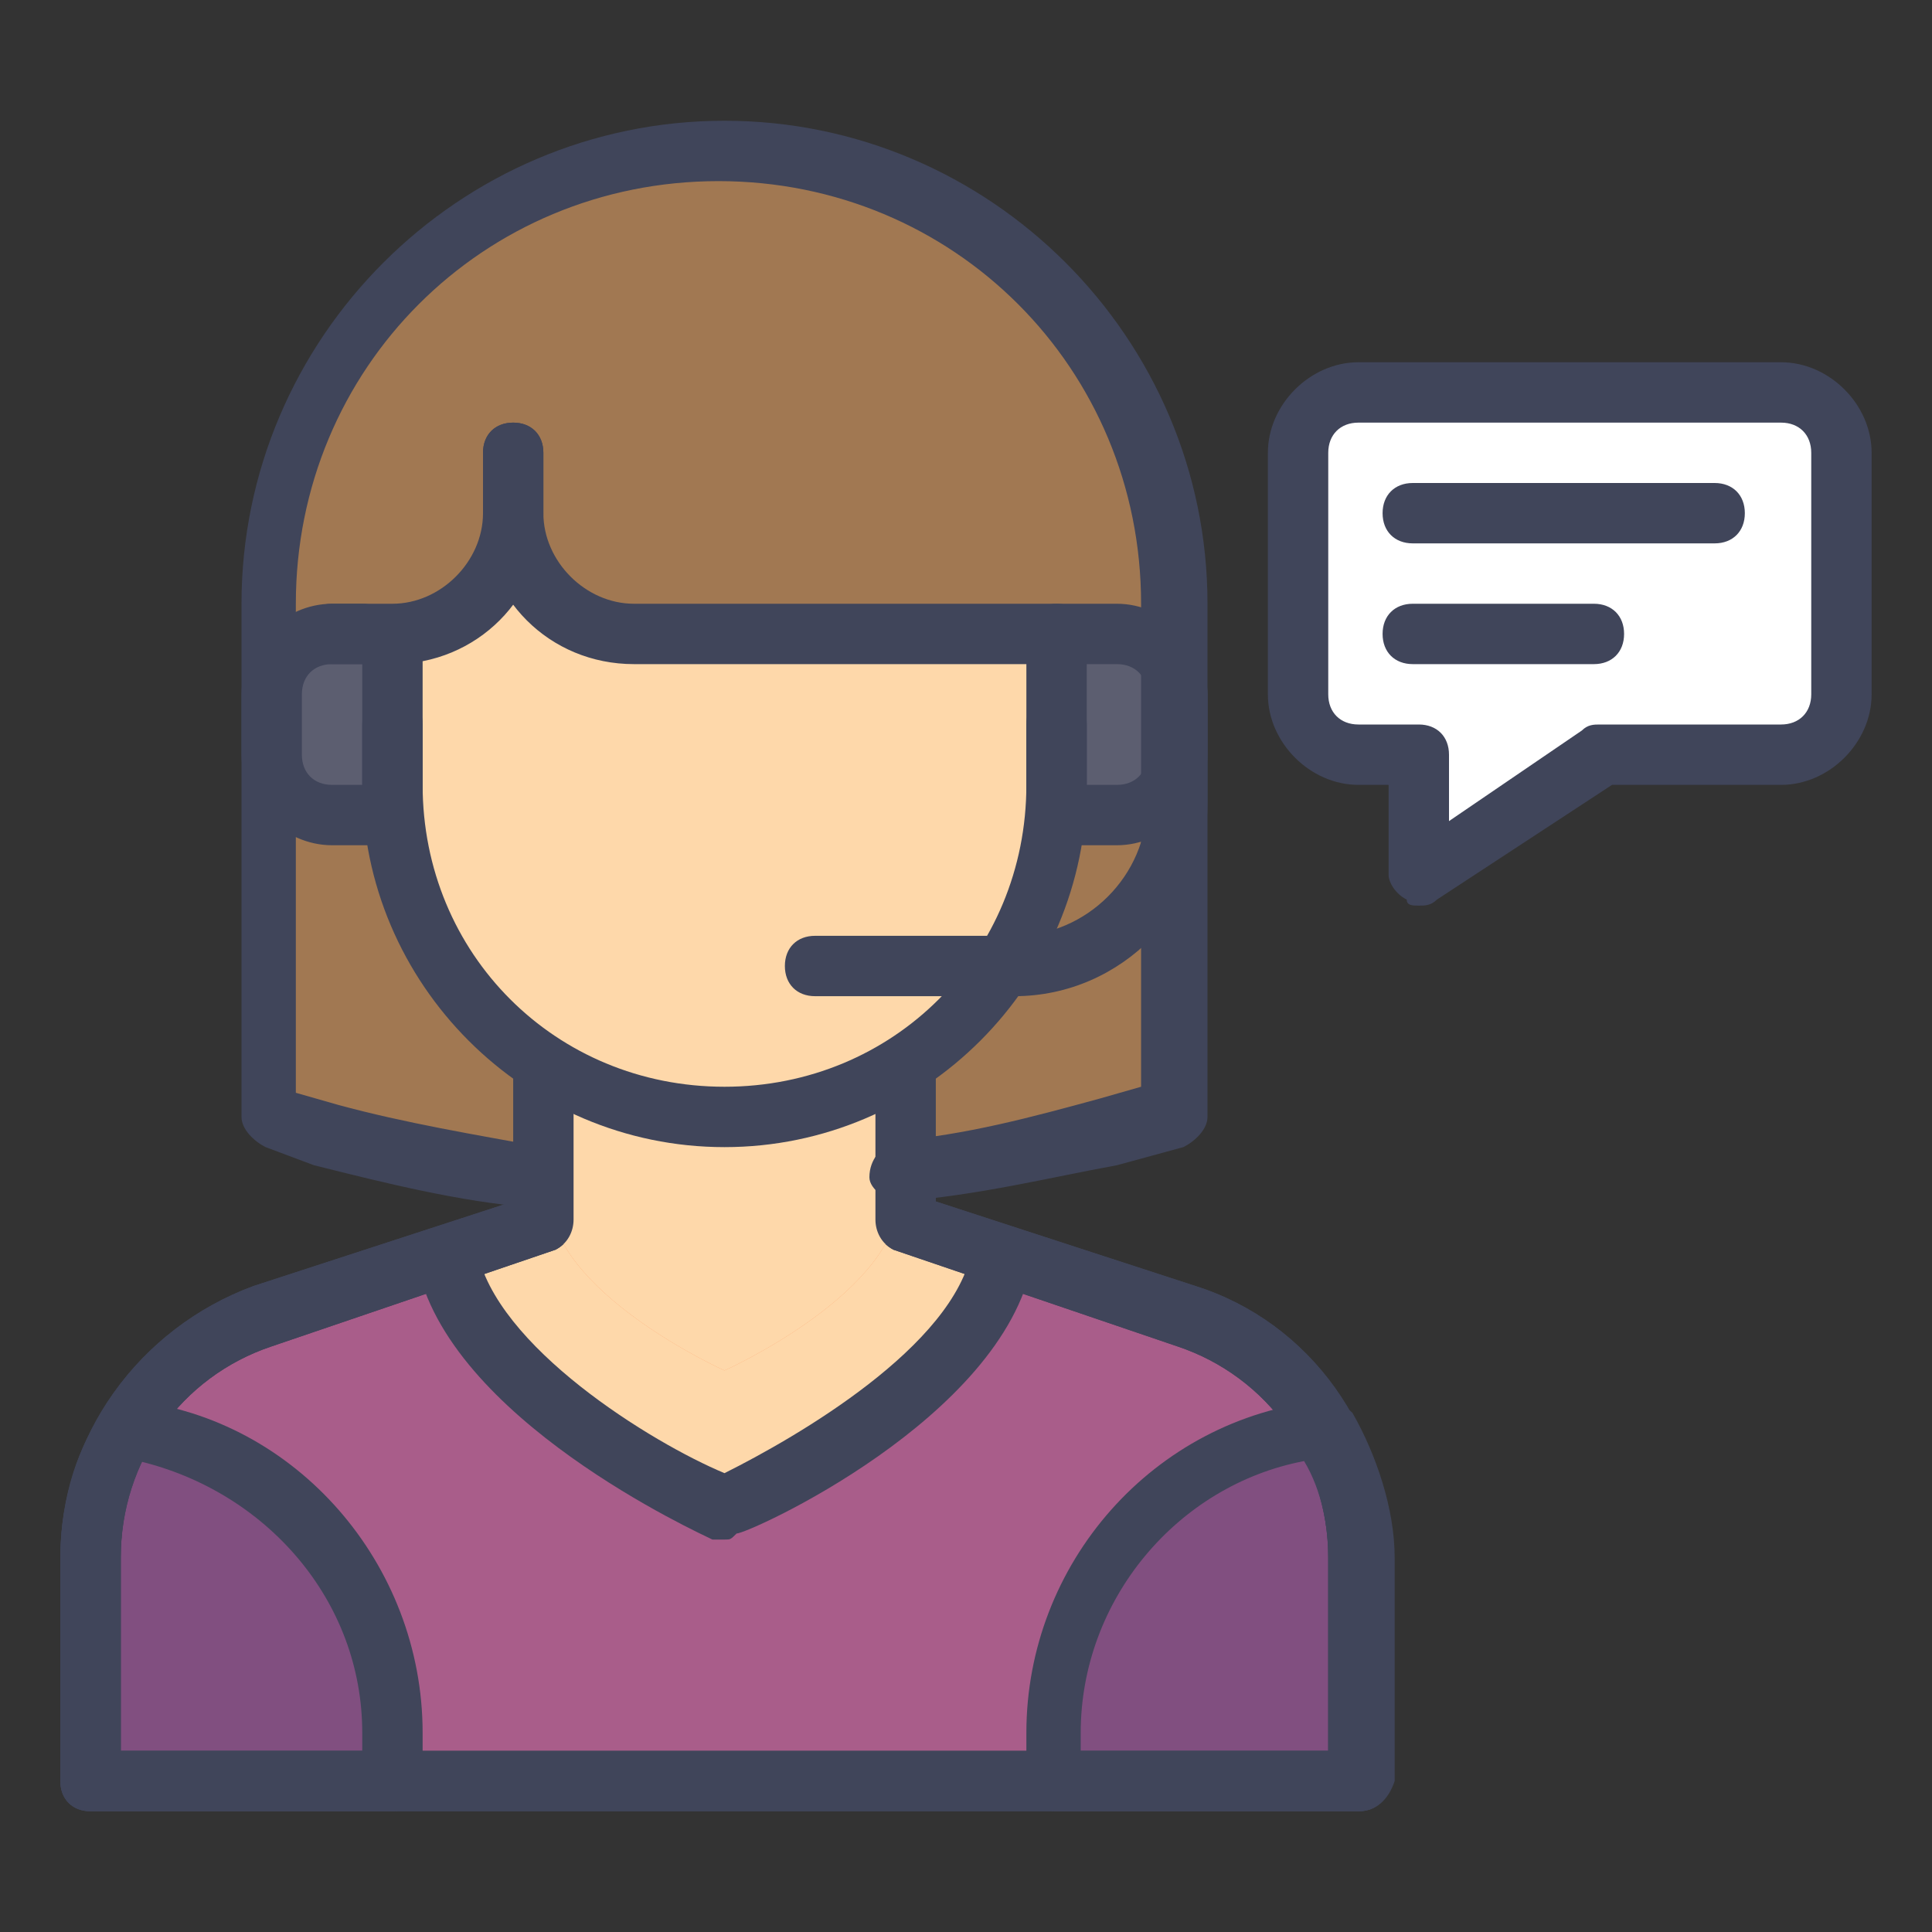<svg xmlns="http://www.w3.org/2000/svg" id="Layer_1" viewBox="0 0 32 32"><rect x="0" y="0" width="32" height="32" fill="#333333" stroke="none"/><path fill="#fed8aa" d="M7.4 20.9zM14.9 20.3v-2.6H9.1v2.1c0 .2 0 .3.1.5h-.1l-1.6.5c.4 2.4 4.6 4.2 4.6 4.2s4.1-1.9 4.6-4.2l-1.8-.5zM16.6 20.9z"/><path fill="#a95d8a" d="M19.6 21.9l-3-1c-.4 2.4-4.6 4.2-4.6 4.2s-4.1-1.9-4.6-4.2l-3 1c-1.7.6-2.9 2.2-2.9 4v3.7h21v-3.7c0-1.9-1.2-3.5-2.9-4z"/><path fill="#814f80" d="M22.5 29.5v-3.7c0-.8-.2-1.5-.6-2.2-2.5.3-4.4 2.4-4.4 5v.8h5zM1.5 29.5v-3.7c0-.8.2-1.5.6-2.2 2.5.3 4.4 2.4 4.4 5v.8h-5z"/><path fill="#40455a" d="M12 25.5h-.2c-.2-.1-4.4-2-4.9-4.6-.1-.3.1-.5.4-.6.3-.1.5.1.6.4.3 1.6 2.9 3.2 4.1 3.7 1.2-.6 3.8-2.1 4.1-3.7.1-.3.3-.4.6-.4.3.1.4.3.4.6-.5 2.6-4.7 4.5-4.9 4.5-.1.1-.1.1-.2.1z"/><path fill="#40455a" d="M22.5 30h-21c-.3 0-.5-.2-.5-.5v-3.7c0-2 1.3-3.8 3.2-4.5l4.3-1.4v-2.2c0-.3.2-.5.5-.5s.5.2.5.5v2.5c0 .2-.1.4-.3.5l-4.7 1.6C3 22.8 2 24.2 2 25.8V29h20v-3.2c0-1.6-1-3-2.5-3.5l-4.7-1.6c-.2-.1-.3-.3-.3-.5v-2.5c0-.3.2-.5.5-.5s.5.2.5.5v2.2l4.3 1.4c1.9.6 3.2 2.4 3.2 4.5v3.7c0 .3-.2.5-.5.5z"/><path fill="#a17852" d="M9.1 19.4c-1.2-.1-2.3-.4-3.5-.7l-1.1-.3V10c0-4.1 3.4-7.5 7.5-7.5s7.5 3.4 7.5 7.5v8.5l-1.1.3c-1.2.3-2.3.5-3.5.7"/><path fill="#ff9e68" d="M9.1 17.7v2.1c0 1.6 2.9 2.9 2.9 2.9s2.9-1.3 2.9-2.9v-2.1"/><path fill="#fed8aa" d="M9.1 17.7v2.1c0 1.6 2.9 2.9 2.9 2.9s2.9-1.3 2.9-2.9v-2.1"/><path fill="#5c5e70" d="M5.5 10.5c-.6 0-1 .4-1 1v1c0 .6.4 1 1 1h1V12L6 10.5h-.5zM18.5 10.5h-1v3h1c.6 0 1-.4 1-1v-1c0-.6-.4-1-1-1z"/><path fill="#fed8aa" d="M10.5 10.5c-1.1 0-2-.9-2-2 0 1.1-.9 2-2 2V13c0 3 2.5 5.5 5.5 5.5s5.5-2.5 5.5-5.5v-2.5h-7z"/><path fill="#ff9e68" d="M28.4 8.5h-5M26.4 10.5h-3"/><path fill="#fff" d="M29.5 6.5h-7c-.6 0-1 .4-1 1v4c0 .6.4 1 1 1h1v2l3-2h3c.6 0 1-.4 1-1v-4c0-.6-.4-1-1-1z"/><path fill="#40455a" d="M14.9 19.9c-.2 0-.5-.2-.5-.4 0-.3.2-.5.4-.6 1.2-.1 2.3-.4 3.4-.7l.7-.2v-8c0-3.9-3.1-7-7-7s-7 3.1-7 7v8.1l.7.2c1.1.3 2.3.5 3.4.7.3 0 .5.3.4.6 0 .3-.3.5-.6.4-1.2-.1-2.4-.4-3.6-.7l-.8-.3c-.2-.1-.4-.3-.4-.5V10c0-4.4 3.6-8 8-8s8 3.6 8 8v8.5c0 .2-.2.4-.4.5l-1.1.3c-1.1.2-2.3.5-3.6.6.1 0 .1 0 0 0z"/><path fill="#40455a" d="M12 19c-3.3 0-6-2.7-6-6v-2.1c0-.3.2-.5.5-.5s.5.2.5.5V13c0 2.8 2.2 5 5 5s5-2.2 5-5v-2.1c0-.3.2-.5.5-.5s.5.2.5.5V13c0 3.3-2.7 6-6 6z"/><path fill="#40455a" d="M22.5 30h-21c-.3 0-.5-.2-.5-.5v-3.7c0-2 1.3-3.8 3.2-4.5l4.3-1.4v-2.2c0-.3.2-.5.5-.5s.5.2.5.5v2.5c0 .2-.1.4-.3.5l-4.7 1.6C3 22.8 2 24.2 2 25.8V29h20v-3.2c0-1.6-1-3-2.5-3.5l-4.7-1.6c-.2-.1-.3-.3-.3-.5v-2.5c0-.3.2-.5.5-.5s.5.2.5.5v2.2l4.3 1.4c1.9.6 3.2 2.4 3.2 4.5v3.7c0 .3-.2.5-.5.5z"/><path fill="#40455a" d="M22.5 30h-5c-.3 0-.5-.2-.5-.5v-.8c0-2.8 2.1-5.2 4.9-5.5.2 0 .4.1.5.2.4.7.7 1.6.7 2.4v3.7c-.1.3-.3.5-.6.5zM18 29h4v-3.2c0-.5-.1-1.1-.4-1.6-2.1.4-3.7 2.3-3.7 4.5v.3zM6.5 30h-5c-.3 0-.5-.2-.5-.5v-3.7c0-.8.2-1.7.7-2.4.1-.2.3-.3.5-.2 2.7.3 4.8 2.7 4.8 5.5v.8c0 .3-.2.5-.5.5zM2 29h4v-.3c0-2.2-1.6-4-3.7-4.5-.2.5-.3 1.1-.3 1.6V29zM16.8 16.5h-3.3c-.3 0-.5-.2-.5-.5s.2-.5.5-.5h3.3c1.2 0 2.2-1 2.2-2.2v-1.8c0-.3.2-.5.5-.5s.5.2.5.5v1.8c0 1.7-1.4 3.2-3.2 3.2zM6.5 14h-1c-.8 0-1.5-.7-1.5-1.5v-1c0-.8.7-1.5 1.5-1.5H6c.3 0 .5.2.5.5s-.2.5-.5.5h-.5c-.3 0-.5.2-.5.5v1c0 .3.2.5.5.5H6v-1c0-.3.2-.5.5-.5s.5.2.5.5v1.5c0 .3-.2.5-.5.5z"/><path fill="#40455a" d="M18.5 14h-1c-.3 0-.5-.2-.5-.5V12c0-.3.2-.5.5-.5s.5.2.5.5v1h.5c.3 0 .5-.2.5-.5v-1c0-.3-.2-.5-.5-.5h-1c-.3 0-.5-.2-.5-.5s.2-.5.5-.5h1c.8 0 1.5.7 1.5 1.5v1c0 .8-.7 1.5-1.5 1.5zM6.5 11h-1c-.3 0-.5-.2-.5-.5s.2-.5.5-.5h1C7.3 10 8 9.3 8 8.5v-1c0-.3.2-.5.5-.5s.5.2.5.5v1C9 9.9 7.9 11 6.5 11z"/><path fill="#40455a" d="M17.5 11h-7C9.1 11 8 9.9 8 8.5v-1c0-.3.2-.5.5-.5s.5.2.5.5v1c0 .8.7 1.5 1.5 1.5h7c.3 0 .5.2.5.5s-.2.5-.5.5zM28.4 9h-5c-.3 0-.5-.2-.5-.5s.2-.5.5-.5h5c.3 0 .5.2.5.5s-.2.5-.5.5zM26.4 11h-3c-.3 0-.5-.2-.5-.5s.2-.5.5-.5h3c.3 0 .5.2.5.5s-.2.5-.5.5z"/><path fill="#40455a" d="M23.5 15c-.1 0-.2 0-.2-.1-.2-.1-.3-.3-.3-.4V13h-.5c-.8 0-1.5-.7-1.5-1.5v-4c0-.8.7-1.5 1.5-1.5h7c.8 0 1.5.7 1.5 1.5v4c0 .8-.7 1.5-1.5 1.5h-2.8l-2.9 1.9c-.1.1-.2.1-.3.1zm-1-8c-.3 0-.5.2-.5.5v4c0 .3.2.5.5.5h1c.3 0 .5.2.5.5v1.1l2.2-1.5c.1-.1.2-.1.3-.1h3c.3 0 .5-.2.5-.5v-4c0-.3-.2-.5-.5-.5h-7z"/></svg>
